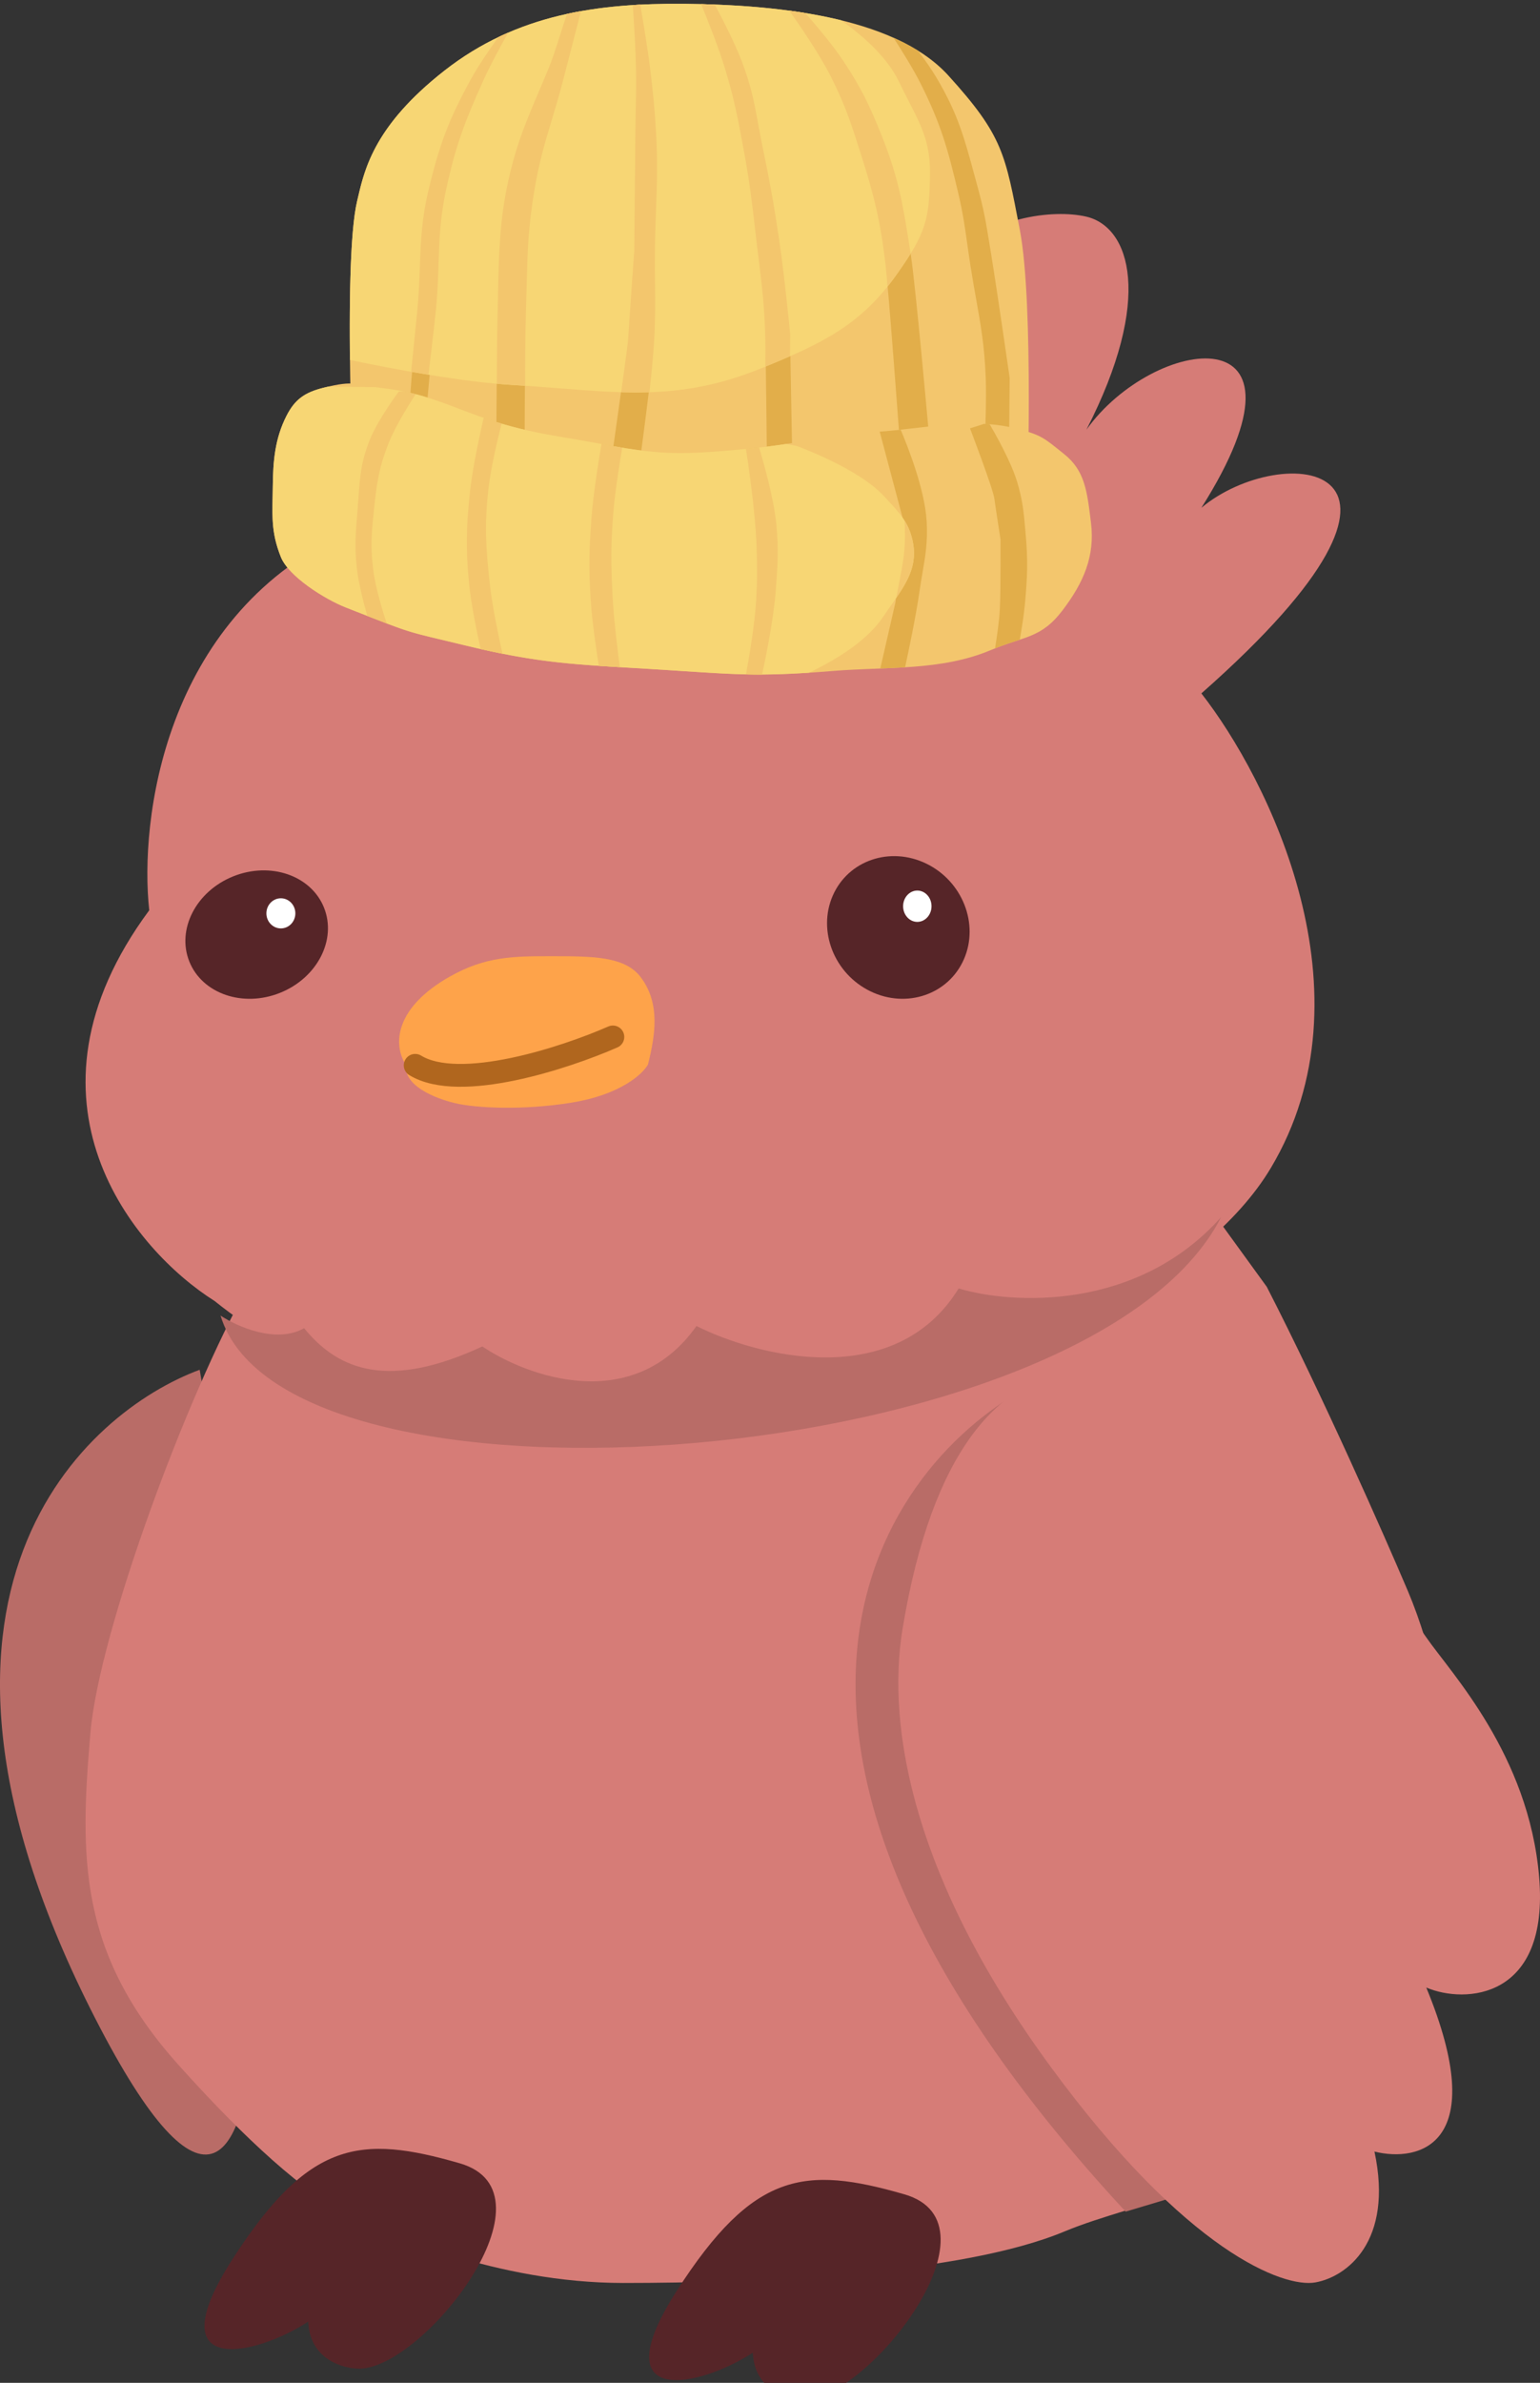 <svg width="108" height="167" viewBox="0 0 108 167" fill="none" xmlns="http://www.w3.org/2000/svg">
<rect x="0" y="0" width="108" height="167" fill="#333333" stroke="none"/>
<path d="M14.004 96C6.095 98.92 -8.638 111.589 6.688 141.478C22.014 171.367 18.867 123.828 14.004 96Z" fill="#B96C67"/>
<path d="M6.345 121.415C6.963 114.287 13.157 97.661 17.378 90.185L85.078 85L88.839 90.185C92.75 97.805 97.072 107.588 98.743 111.527C100.415 115.466 102 121.983 102 127.543C102 134.397 99.994 139.53 94.104 146.422C88.214 153.315 79.77 154.252 74.672 156.383C67.4 159.421 52.983 160 43.706 160C34.865 160 26.989 156.503 24.148 155.056C20.637 153.269 16.046 148.658 12.488 144.686C5.468 136.849 5.593 130.089 6.345 121.415Z" fill="#D67C77"/>
<path d="M10.466 63.796C0.572 77.16 9.4 87.621 15.051 91.181C36.868 108.708 79.944 97.206 89.115 81.87C96.452 69.602 88.93 54.576 84.252 48.597C103.076 32.002 89.827 30.908 84.252 35.589C93.012 21.741 80.909 23.52 76.192 30.112C80.909 20.92 79.253 15.91 76.192 15.186C73.876 14.639 69.189 15.186 66.465 18.336C63.603 21.645 55.719 25.958 51.736 27.373C47.66 28.286 36.395 31.59 23.945 37.506C11.494 43.421 9.771 57.497 10.466 63.796Z" fill="#D67C77"/>
<path d="M31.515 68.46C27.724 70.618 27.531 73.154 28.449 74.612C28.313 76.331 31.158 77.138 31.91 77.314C33.375 77.658 36.622 77.833 40.065 77.281C43.508 76.729 45.086 75.264 45.444 74.601C45.95 72.566 46.332 70.305 44.913 68.46C43.8 67.015 41.537 67.015 38.651 67.015L38.65 67.015C36.039 67.015 34.055 67.015 31.515 68.46Z" fill="#FEA34A"/>
<path d="M42.98 72.674C39.659 74.133 32.237 76.576 29.117 74.664" stroke="#B0661E" stroke-width="1.6" stroke-linecap="round"/>
<path d="M22.721 63.608C23.628 65.862 22.249 68.537 19.642 69.582C17.034 70.627 14.185 69.646 13.279 67.392C12.372 65.138 13.751 62.463 16.358 61.418C18.966 60.373 21.815 61.354 22.721 63.608Z" fill="#562528"/>
<path d="M20.713 64.012C20.713 64.595 20.258 65.067 19.697 65.067C19.137 65.067 18.682 64.595 18.682 64.012C18.682 63.429 19.137 62.956 19.697 62.956C20.258 62.956 20.713 63.429 20.713 64.012Z" fill="white"/>
<path d="M58.4 62.774C57.32 65.246 58.504 68.246 61.044 69.476C63.585 70.705 66.52 69.698 67.6 67.226C68.68 64.754 67.496 61.754 64.956 60.524C62.415 59.295 59.48 60.302 58.4 62.774Z" fill="#562528"/>
<path d="M65.327 63.512C65.327 64.118 64.881 64.61 64.331 64.61C63.781 64.61 63.335 64.118 63.335 63.512C63.335 62.906 63.781 62.414 64.331 62.414C64.881 62.414 65.327 62.906 65.327 63.512Z" fill="white"/>
<path d="M33.827 94.366C27.322 97.38 23.776 96.096 21.328 93.085C19.371 94.201 16.605 92.961 15.466 92.201C20.068 107.412 76.563 103.066 85.638 85.299C79.707 91.946 70.896 91.403 67.231 90.3C62.77 97.544 53.115 95.074 48.844 92.933C44.42 99.186 36.989 96.494 33.827 94.366Z" fill="#B96C67"/>
<path d="M78.942 155C48.035 121.65 61.801 102.481 72.481 97L85 153.188L78.942 155Z" fill="#B96C67"/>
<path d="M63.304 114.107C67.456 89.1 81.902 95.334 88.606 101.577C91.518 104.29 95.742 108.553 100.024 114.753C101.757 117.262 107.212 122.968 107.939 131.545C108.665 140.122 102.749 140.458 100.024 139.295C104.591 150.352 99.505 151.567 96.391 150.792C97.74 157.095 94.444 159.575 92.239 159.963C90.033 160.35 83.234 157.87 73.684 144.85C64.134 131.829 62.124 121.211 63.304 114.107Z" fill="#D67C77"/>
<path d="M16.297 158.346C10.941 166.674 17.883 165.142 21.612 162.713C21.732 165.369 24.064 166.014 25.215 166.005C29.692 165.969 39.373 153.675 32.243 151.614C25.243 149.591 21.654 150.019 16.297 158.346Z" fill="#562528"/>
<path d="M47.48 160.521C42.124 168.849 49.066 167.316 52.795 164.888C52.915 167.544 55.247 168.189 56.398 168.18C60.875 168.144 70.557 155.85 63.427 153.789C56.426 151.766 52.837 152.194 47.48 160.521Z" fill="#562528"/>
<path d="M25.048 14.085C24.014 18.42 24.845 35.452 24.845 35.452L72.017 35.899C72.017 35.899 72.536 21.373 71.517 16.093C70.499 10.812 70.358 9.529 66.505 5.289C62.652 1.05 54.033 0.328 48.003 0.27C41.973 0.213 36.241 0.978 31.165 4.954C26.089 8.931 25.534 12.045 25.048 14.085Z" fill="#F3C66D"/>
<path fill-rule="evenodd" clip-rule="evenodd" d="M34.802 31.914C34.802 31.914 34.838 24.21 34.896 22.014C34.91 21.505 34.92 21.011 34.93 20.53L34.93 20.53L34.93 20.53L34.93 20.53L34.93 20.53C34.986 17.775 35.034 15.4 35.673 12.547C36.22 10.104 36.909 8.486 37.772 6.459L37.772 6.459L37.772 6.458L37.772 6.458C38.001 5.921 38.242 5.356 38.495 4.739C38.755 4.108 39.016 3.286 39.276 2.469L39.276 2.469C39.441 1.954 39.604 1.44 39.767 0.976C40.091 0.905 40.417 0.841 40.744 0.782C40.377 2.208 39.868 4.18 39.479 5.674C39.204 6.73 38.937 7.612 38.685 8.448L38.685 8.448L38.685 8.448L38.685 8.448L38.685 8.448C38.234 9.943 37.828 11.288 37.499 13.206C37.032 15.929 36.989 17.73 36.933 20.103L36.933 20.103L36.933 20.103C36.919 20.702 36.904 21.337 36.881 22.032C36.808 24.229 36.787 31.933 36.787 31.933L34.802 31.914ZM44.378 0.357C44.464 1.601 44.576 3.428 44.601 4.797C44.623 5.933 44.606 6.746 44.586 7.655L44.586 7.655L44.586 7.655L44.586 7.655L44.586 7.655L44.586 7.655C44.576 8.148 44.565 8.668 44.559 9.284L44.48 17.617C44.335 19.515 44.038 23.952 44.038 23.952C44.038 23.952 42.945 31.896 42.728 33.271L44.71 33.575C44.71 33.575 45.752 25.948 45.87 23.97C45.966 22.367 45.953 21.218 45.938 19.933C45.93 19.237 45.922 18.501 45.93 17.631C45.941 16.487 45.977 15.52 46.01 14.605L46.01 14.605L46.01 14.605L46.01 14.605L46.01 14.605L46.01 14.605C46.073 12.916 46.129 11.406 46.009 9.298C45.91 7.54 45.806 6.556 45.594 4.806C45.425 3.419 45.118 1.572 44.901 0.327C44.727 0.336 44.552 0.346 44.378 0.357ZM49.171 0.29C49.681 1.529 50.427 3.417 50.86 4.856C51.511 7.014 51.746 8.288 52.143 10.442L52.18 10.638C52.566 12.732 52.718 14.031 52.941 15.947L52.941 15.947C52.972 16.209 53.004 16.483 53.038 16.772C53.098 17.283 53.155 17.749 53.209 18.188L53.209 18.189C53.43 19.973 53.596 21.318 53.662 23.402C53.716 25.126 53.796 33.376 53.796 33.376L55.558 32.752C55.565 32.015 55.526 30.05 55.487 28.086L55.487 28.085L55.487 28.085L55.487 28.085L55.487 28.085C55.449 26.121 55.41 24.156 55.417 23.419C55.417 23.419 55.022 19.368 54.64 16.787C54.264 14.241 54.001 12.819 53.481 10.294C53.359 9.703 53.263 9.181 53.173 8.69C52.94 7.417 52.746 6.359 52.234 4.869C51.733 3.409 50.786 1.549 50.123 0.319C49.801 0.307 49.483 0.297 49.171 0.29ZM55.355 0.747C56.118 1.822 57.484 3.816 58.26 5.354C59.278 7.369 59.666 8.581 60.347 10.716C61.304 13.719 61.74 15.454 62.105 18.568C62.338 20.562 63.061 30.401 63.061 30.401L65.124 30.207C65.124 30.207 64.214 20.014 63.867 17.801L63.831 17.565C63.336 14.397 63.04 12.507 61.809 9.447C60.956 7.327 60.391 6.147 59.111 4.222C58.39 3.139 57.25 1.794 56.475 0.914C56.103 0.853 55.729 0.798 55.355 0.747ZM62.664 2.647C63.263 3.574 64.074 4.878 64.591 5.912C65.997 8.728 66.474 10.454 67.191 13.487C67.525 14.903 67.665 15.891 67.831 17.072C67.897 17.545 67.969 18.049 68.058 18.624C68.194 19.496 68.33 20.258 68.458 20.974C68.778 22.765 69.046 24.264 69.129 26.47C69.184 27.943 69.093 30.244 69.093 30.244L70.77 30.474L70.808 26.485C70.808 26.485 69.949 20.518 69.516 17.855L69.51 17.822L69.51 17.822C69.083 15.188 69.016 14.776 68.495 12.859C68.443 12.669 68.393 12.484 68.344 12.304C67.625 9.646 67.166 7.947 65.664 5.424C65.316 4.838 64.841 4.167 64.375 3.547C63.84 3.215 63.267 2.916 62.664 2.647ZM35.64 2.289C35.036 3.358 34.37 4.596 33.907 5.621C32.62 8.465 31.982 10.123 31.316 13.147C30.86 15.221 30.81 16.774 30.756 18.456C30.723 19.522 30.687 20.639 30.545 21.972C30.339 23.919 29.952 28.235 29.952 28.235L28.73 28.224C28.73 28.224 29.054 23.906 29.248 21.96C29.37 20.726 29.409 19.677 29.445 18.684C29.509 16.903 29.567 15.301 30.095 13.136C30.837 10.091 31.469 8.392 32.991 5.613C33.506 4.67 34.243 3.581 34.95 2.603C35.179 2.493 35.409 2.389 35.64 2.289Z" fill="#E2AE4A"/>
<path fill-rule="evenodd" clip-rule="evenodd" d="M24.542 25.229C27.593 25.867 32.386 26.769 35.986 26.983C37.151 27.052 38.243 27.137 39.286 27.219C44.331 27.615 48.208 27.919 53.379 25.815C57.645 24.08 60.375 22.797 62.931 19.168C64.911 16.355 65.203 15.411 65.22 12.044C65.23 10 64.575 8.731 63.743 7.121C63.524 6.696 63.293 6.248 63.058 5.755C62.29 4.143 60.771 2.685 58.978 1.418C55.344 0.53 51.289 0.302 48.003 0.27C41.973 0.213 36.24 0.978 31.164 4.954C26.295 8.769 25.586 11.79 25.107 13.83C25.087 13.917 25.067 14.002 25.047 14.085C24.572 16.079 24.491 20.757 24.542 25.229Z" fill="#F7D674"/>
<path fill-rule="evenodd" clip-rule="evenodd" d="M45.545 27.488C44.888 27.51 44.23 27.507 43.563 27.487C43.781 25.939 44.038 23.953 44.038 23.953C44.038 23.953 44.334 19.516 44.48 17.618L44.559 9.284C44.564 8.669 44.575 8.148 44.586 7.656L44.586 7.656L44.586 7.656L44.586 7.655L44.586 7.655C44.605 6.746 44.623 5.934 44.601 4.797C44.575 3.428 44.463 1.6 44.378 0.356C44.552 0.345 44.726 0.335 44.901 0.326C45.117 1.571 45.425 3.419 45.593 4.807C45.806 6.556 45.909 7.54 46.009 9.298C46.128 11.406 46.072 12.916 46.01 14.605L46.01 14.605L46.01 14.605L46.01 14.605L46.01 14.605C45.976 15.52 45.941 16.488 45.93 17.631C45.922 18.501 45.93 19.237 45.938 19.933C45.952 21.218 45.965 22.367 45.87 23.97C45.806 25.043 45.663 26.436 45.545 27.488ZM55.402 24.967C54.854 25.208 54.278 25.448 53.67 25.696C53.681 24.933 53.683 24.091 53.661 23.403C53.595 21.319 53.429 19.974 53.209 18.189L53.209 18.189C53.155 17.75 53.097 17.283 53.037 16.773C53.003 16.484 52.971 16.21 52.941 15.947L52.941 15.947C52.717 14.031 52.566 12.733 52.179 10.639L52.143 10.442C51.745 8.288 51.51 7.015 50.86 4.857C50.426 3.417 49.68 1.528 49.17 0.289C49.482 0.297 49.8 0.306 50.122 0.318C50.785 1.548 51.733 3.409 52.234 4.87C52.746 6.36 52.94 7.417 53.173 8.691C53.263 9.181 53.358 9.704 53.48 10.295C54.001 12.819 54.263 14.242 54.64 16.788C55.022 19.369 55.417 23.42 55.417 23.42L55.402 24.967ZM63.863 17.776C63.604 18.194 63.296 18.649 62.931 19.167C62.701 19.494 62.469 19.802 62.235 20.093C62.202 19.559 62.159 19.032 62.104 18.568C61.74 15.455 61.304 13.719 60.347 10.716C59.666 8.581 59.277 7.37 58.26 5.354C57.483 3.816 56.116 1.821 55.353 0.746C55.727 0.797 56.101 0.852 56.473 0.913C57.249 1.793 58.39 3.138 59.111 4.223C60.39 6.148 60.956 7.327 61.809 9.448C63.04 12.507 63.335 14.397 63.83 17.566L63.863 17.776ZM40.744 0.782C40.377 2.208 39.868 4.18 39.478 5.675C39.203 6.73 38.937 7.613 38.685 8.448L38.685 8.448L38.685 8.448L38.685 8.448C38.233 9.943 37.827 11.288 37.498 13.206C37.032 15.93 36.989 17.73 36.933 20.103L36.933 20.104L36.933 20.104C36.918 20.702 36.903 21.337 36.88 22.033C36.827 23.653 36.823 25.944 36.825 27.035C36.55 27.017 36.27 26.999 35.987 26.982C35.617 26.96 35.235 26.931 34.843 26.895C34.845 25.763 34.855 23.577 34.896 22.014C34.909 21.505 34.919 21.012 34.929 20.53L34.929 20.53L34.929 20.53L34.929 20.53L34.929 20.53C34.986 17.776 35.034 15.4 35.673 12.548C36.22 10.104 36.909 8.486 37.772 6.459C38 5.922 38.241 5.357 38.495 4.739C38.754 4.108 39.016 3.287 39.276 2.47L39.276 2.47C39.44 1.954 39.604 1.439 39.767 0.975C40.091 0.904 40.417 0.84 40.744 0.782ZM34.952 2.601C35.18 2.492 35.41 2.388 35.64 2.288C35.037 3.358 34.37 4.596 33.906 5.622C32.62 8.465 31.981 10.124 31.316 13.148C30.859 15.222 30.81 16.775 30.756 18.457C30.722 19.522 30.687 20.639 30.545 21.973C30.4 23.343 30.171 25.252 30.048 26.262C29.639 26.195 29.233 26.126 28.833 26.056C28.94 25.009 29.12 23.247 29.247 21.961C29.37 20.727 29.408 19.678 29.444 18.684C29.509 16.903 29.567 15.301 30.095 13.136C30.837 10.092 31.469 8.393 32.99 5.613C33.507 4.67 34.244 3.58 34.952 2.601Z" fill="#F3C66D"/>
<path d="M20.095 29.139C20.686 27.981 21.38 27.498 22.709 27.17C24.928 26.621 24.837 26.971 26.892 27.209C30.276 27.601 31.958 28.736 35.209 29.701C37.599 30.412 39.374 30.591 41.833 31.055C46.165 31.872 47.507 31.901 51.905 31.506C55.645 31.171 58.018 30.527 61.764 30.247C64.96 30.007 68.217 29.245 71.308 30.044C73.085 30.503 73.226 30.707 74.629 31.825C76.063 32.967 76.236 34.391 76.498 36.534L76.513 36.655C76.798 38.989 75.981 40.846 74.525 42.762C73.007 44.76 71.876 44.558 69.482 45.563C65.982 47.032 62.224 46.713 58.399 47.025C52.916 47.472 51.45 47.245 45.957 46.907C40.353 46.562 37.974 46.534 32.538 45.213C28.247 44.17 29.262 44.541 24.243 42.57C22.794 42.001 20.245 40.41 19.696 39.036C18.964 37.203 19.114 36.029 19.132 34.074C19.149 32.307 19.282 30.734 20.095 29.139Z" fill="#F3C66D"/>
<path fill-rule="evenodd" clip-rule="evenodd" d="M27.143 43.702C26.763 43.558 26.319 43.385 25.778 43.173L25.032 39.87L25.071 35.811L25.958 30.762L27.975 27.433L28.327 27.436C28.618 27.495 28.898 27.56 29.169 27.63L27.253 31.059L26.216 35.822L26.177 39.952L27.143 43.702ZM35.263 45.82C34.778 45.724 34.272 45.616 33.736 45.495L32.886 40.8L32.945 34.603L33.934 29.291C34.331 29.429 34.751 29.566 35.2 29.699L34.245 34.331L34.336 40.813L35.263 45.82ZM43.478 46.759C42.966 46.728 42.479 46.698 42.01 46.666L41.424 42.02L41.478 36.322L42.188 31.122C42.713 31.219 43.194 31.304 43.642 31.378L43.008 35.981L42.954 41.679L43.478 46.759ZM53.406 47.274C53.021 47.276 52.647 47.272 52.273 47.263L53.026 42.13L53.062 38.355L52.308 31.469C52.618 31.439 52.919 31.407 53.212 31.372L54.451 36.801L54.407 41.36L53.406 47.274ZM63.473 46.769C62.896 46.805 62.317 46.83 61.734 46.853L62.796 42.223L63.458 36.887L61.693 30.253C61.717 30.251 61.741 30.249 61.765 30.247C62.23 30.212 62.698 30.166 63.165 30.116C63.689 31.353 64.866 34.351 64.987 36.545C65.067 37.97 64.902 38.931 64.7 40.108C64.629 40.521 64.554 40.96 64.483 41.455C64.231 43.214 63.704 45.704 63.473 46.769ZM71.518 44.834C71.419 44.867 71.318 44.9 71.214 44.934C70.788 45.074 70.318 45.228 69.783 45.441C69.912 44.64 70.082 43.474 70.121 42.648C70.184 41.272 70.166 37.805 70.166 37.805C70.166 37.805 69.831 35.665 69.736 34.952C69.641 34.239 68.026 30.021 68.026 30.021L69.01 29.707C69.141 29.714 69.273 29.723 69.404 29.733C69.716 30.261 70.906 32.321 71.349 33.828C71.724 35.102 71.794 35.888 71.903 37.139L71.926 37.395C72.096 39.307 72.054 40.397 71.879 42.309C71.81 43.074 71.657 44.038 71.518 44.834Z" fill="#E2AE4A"/>
<path fill-rule="evenodd" clip-rule="evenodd" d="M22.709 27.169C21.38 27.498 20.686 27.98 20.095 29.139C19.282 30.734 19.149 32.307 19.132 34.074C19.13 34.35 19.124 34.61 19.119 34.859C19.089 36.374 19.067 37.462 19.696 39.036C20.244 40.41 22.794 42.001 24.242 42.57C26.954 43.634 27.905 44.016 28.882 44.306C29.714 44.553 30.565 44.733 32.538 45.212C37.422 46.399 39.838 46.543 44.343 46.81C44.852 46.84 45.388 46.872 45.957 46.907C46.724 46.954 47.412 46.999 48.044 47.041C51.442 47.263 53.202 47.378 56.73 47.148C58.798 46.161 60.852 44.847 61.947 43.212C62.135 42.931 62.323 42.663 62.505 42.403C63.555 40.908 64.419 39.677 63.982 37.818C63.701 36.618 63.123 35.994 62.322 35.128C62.227 35.025 62.128 34.919 62.026 34.807C60.195 32.801 55.877 31.259 55.877 31.259L55.15 31.114C54.148 31.262 53.096 31.399 51.905 31.506C47.507 31.901 46.165 31.872 41.833 31.055C41.137 30.924 40.496 30.815 39.88 30.711C38.32 30.447 36.923 30.21 35.209 29.701C34.054 29.358 33.097 28.994 32.191 28.649C30.548 28.023 29.074 27.462 26.891 27.209C26.677 27.184 26.486 27.158 26.313 27.132L22.996 27.101C22.905 27.122 22.809 27.145 22.709 27.169Z" fill="#F7D674"/>
<path fill-rule="evenodd" clip-rule="evenodd" d="M28.332 27.437L27.974 27.433C27.974 27.433 26.528 29.366 25.958 30.762C25.32 32.324 25.243 33.412 25.139 34.893C25.118 35.182 25.097 35.486 25.07 35.811L25.056 35.984C24.934 37.459 24.86 38.352 25.032 39.87C25.157 40.979 25.58 42.539 25.758 43.164C26.297 43.376 26.74 43.548 27.12 43.693C26.901 43.03 26.333 41.232 26.176 39.953C25.979 38.349 26.048 37.427 26.215 35.822C26.412 33.932 26.55 32.84 27.253 31.059C27.739 29.827 28.797 28.168 29.152 27.625C28.888 27.557 28.616 27.494 28.332 27.437ZM33.919 29.285C33.715 30.163 33.128 32.782 32.944 34.603C32.701 37.012 32.662 38.389 32.886 40.8C33.029 42.343 33.489 44.506 33.709 45.488C34.246 45.609 34.754 45.718 35.239 45.815C35.013 44.808 34.51 42.471 34.336 40.813C34.07 38.293 33.973 36.849 34.245 34.331C34.412 32.778 34.947 30.59 35.178 29.692C34.732 29.559 34.315 29.422 33.919 29.285ZM42.181 31.12C42.052 31.868 41.612 34.515 41.478 36.322C41.313 38.542 41.286 39.799 41.423 42.02C41.519 43.561 41.85 45.755 41.995 46.664C42.465 46.696 42.953 46.726 43.467 46.757C43.349 45.862 43.036 43.39 42.953 41.679C42.847 39.456 42.833 38.2 43.008 35.981C43.134 34.373 43.527 32.01 43.636 31.376C43.187 31.302 42.706 31.217 42.181 31.12ZM52.315 31.468C52.443 32.292 52.984 35.914 53.061 38.355C53.108 39.829 53.116 40.659 53.026 42.13C52.925 43.764 52.548 45.996 52.316 47.263C52.688 47.271 53.061 47.275 53.446 47.273C53.726 45.971 54.266 43.288 54.407 41.36L54.411 41.298C54.539 39.56 54.613 38.555 54.45 36.802C54.278 34.941 53.521 32.307 53.238 31.369C52.939 31.403 52.632 31.437 52.315 31.468ZM63.429 36.473C63.442 36.614 63.451 36.752 63.457 36.887C63.523 38.479 63.314 39.536 63.053 40.86L63.053 40.86L63.053 40.86L63.053 40.86C62.988 41.188 62.92 41.532 62.852 41.905C63.733 40.622 64.37 39.467 63.983 37.817C63.856 37.278 63.669 36.854 63.429 36.473Z" fill="#F3C66D"/>
</svg>
